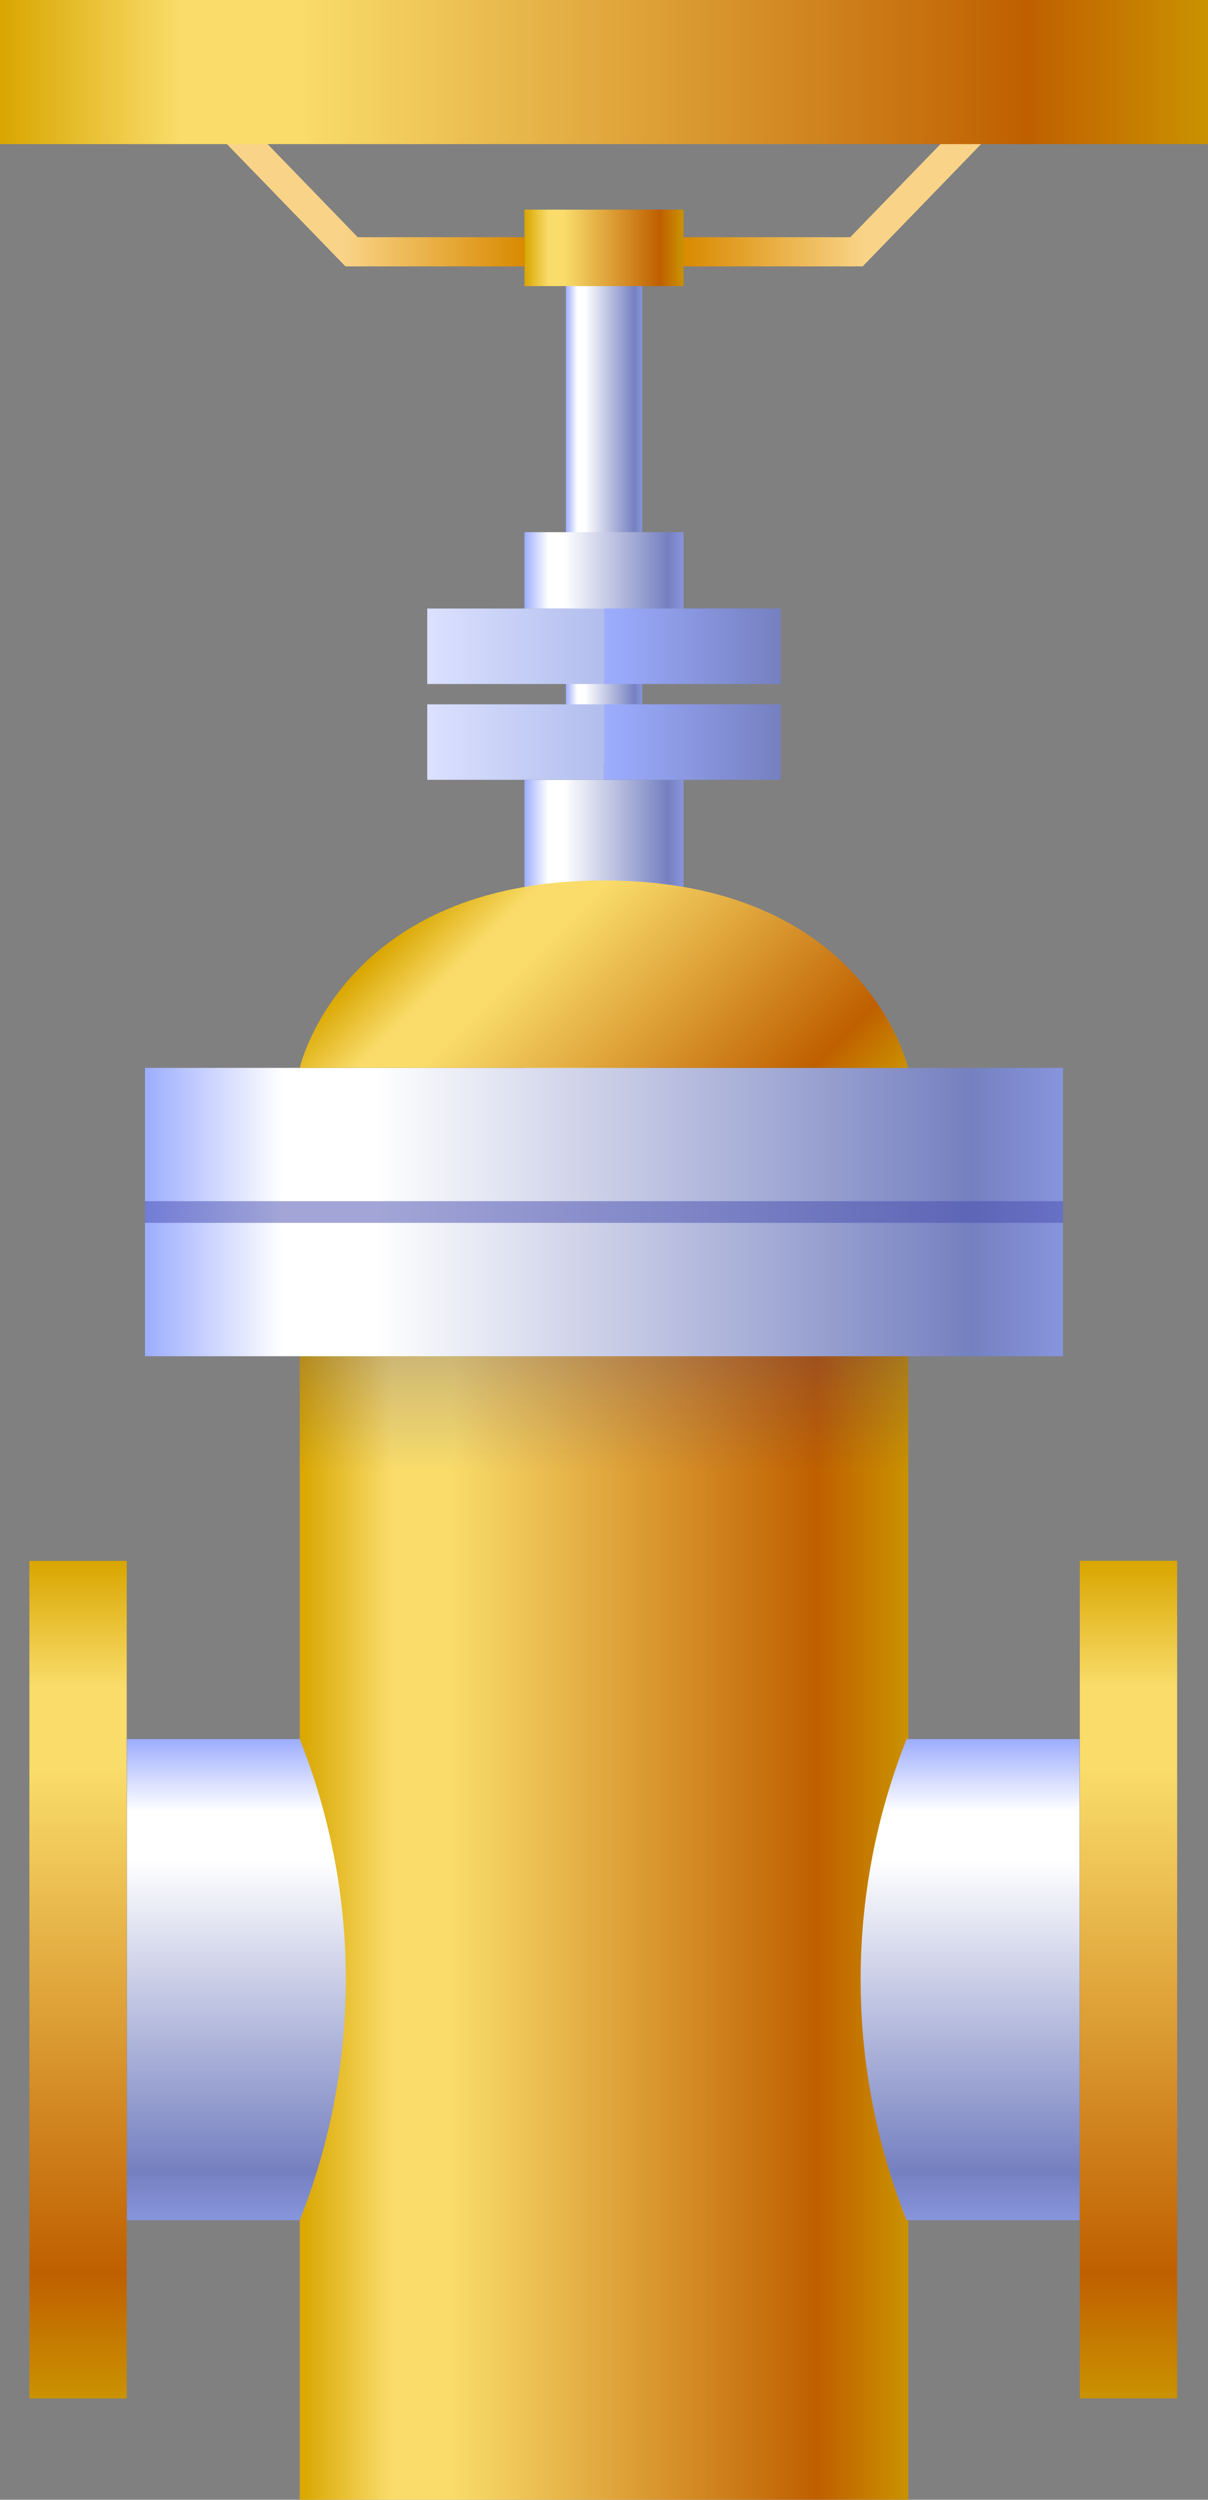 <svg xmlns="http://www.w3.org/2000/svg" xmlns:xlink="http://www.w3.org/1999/xlink" viewBox="0 0 123.73 256"><rect x="0" y="0" width="123.73" height="256" fill="#808080" stroke="none"/><defs><style>.cls-1{isolation:isolate;}.cls-2{fill:url(#未命名的渐变_4210);}.cls-3{opacity:0.3;fill:url(#未命名的渐变_464);}.cls-16,.cls-3{mix-blend-mode:multiply;}.cls-4{fill:url(#未命名的渐变_90);}.cls-5{fill:url(#未命名的渐变_90-2);}.cls-6{fill:url(#未命名的渐变_90-3);}.cls-7{fill:url(#未命名的渐变_4210-2);}.cls-8{fill:url(#未命名的渐变_90-4);}.cls-9{fill:url(#未命名的渐变_1001);}.cls-10{fill:url(#未命名的渐变_1001-2);}.cls-11{fill:url(#未命名的渐变_4210-3);}.cls-12{fill:url(#未命名的渐变_82);}.cls-13{fill:url(#未命名的渐变_100);}.cls-14{fill:url(#未命名的渐变_82-2);}.cls-15{fill:url(#未命名的渐变_100-2);}.cls-16{opacity:0.5;}.cls-17{fill:#464bad;}.cls-18{fill:url(#未命名的渐变_4211);}.cls-19{fill:url(#未命名的渐变_70);}.cls-20{fill:url(#未命名的渐变_70-2);}.cls-21{fill:url(#未命名的渐变_4211-2);}.cls-22{fill:url(#未命名的渐变_4211-3);}.cls-23{opacity:0.2;}.cls-24{fill:#fff;}</style><linearGradient id="未命名的渐变_4210" x1="30.7" y1="197.44" x2="93.03" y2="197.44" gradientUnits="userSpaceOnUse"><stop offset="0" stop-color="#d9a600"/><stop offset="0.15" stop-color="#f9dc6a"/><stop offset="0.25" stop-color="#f9dc6a"/><stop offset="0.85" stop-color="#bf5f00"/><stop offset="1" stop-color="#ca9200"/></linearGradient><linearGradient id="未命名的渐变_464" x1="61.87" y1="150.71" x2="61.87" y2="138.88" gradientUnits="userSpaceOnUse"><stop offset="0" stop-color="#060ea4" stop-opacity="0"/><stop offset="1" stop-color="#060ea4" stop-opacity="0.6"/></linearGradient><linearGradient id="未命名的渐变_90" x1="57.96" y1="50.94" x2="65.77" y2="50.94" gradientUnits="userSpaceOnUse"><stop offset="0" stop-color="#9dadff"/><stop offset="0.15" stop-color="#fff"/><stop offset="0.25" stop-color="#fff"/><stop offset="0.9" stop-color="#7580c0"/><stop offset="1" stop-color="#8795dc"/></linearGradient><linearGradient id="未命名的渐变_90-2" x1="53.72" y1="96.54" x2="70.01" y2="96.54" xlink:href="#未命名的渐变_90"/><linearGradient id="未命名的渐变_90-3" x1="53.72" y1="58.41" x2="70.01" y2="58.41" xlink:href="#未命名的渐变_90"/><linearGradient id="未命名的渐变_4210-2" x1="53.72" y1="25.38" x2="70.01" y2="25.38" xlink:href="#未命名的渐变_4210"/><linearGradient id="未命名的渐变_90-4" x1="14.85" y1="124.12" x2="108.88" y2="124.12" xlink:href="#未命名的渐变_90"/><linearGradient id="未命名的渐变_1001" x1="22.48" y1="19.59" x2="53.72" y2="19.59" gradientUnits="userSpaceOnUse"><stop offset="0.4" stop-color="#f9d488"/><stop offset="1" stop-color="#d98a00"/></linearGradient><linearGradient id="未命名的渐变_1001-2" x1="175.45" y1="19.59" x2="206.69" y2="19.59" gradientTransform="matrix(-1, 0, 0, 1, 276.7, 0)" xlink:href="#未命名的渐变_1001"/><linearGradient id="未命名的渐变_4210-3" x1="0" y1="7.38" x2="123.73" y2="7.38" xlink:href="#未命名的渐变_4210"/><linearGradient id="未命名的渐变_82" x1="43.76" y1="75.99" x2="61.87" y2="75.99" gradientUnits="userSpaceOnUse"><stop offset="0" stop-color="#dbe1ff"/><stop offset="1" stop-color="#b2bded"/></linearGradient><linearGradient id="未命名的渐变_100" x1="61.87" y1="75.99" x2="79.97" y2="75.99" gradientUnits="userSpaceOnUse"><stop offset="0" stop-color="#9dadff"/><stop offset="1" stop-color="#7580c0"/></linearGradient><linearGradient id="未命名的渐变_82-2" x1="43.76" y1="66.19" x2="61.87" y2="66.19" xlink:href="#未命名的渐变_82"/><linearGradient id="未命名的渐变_100-2" x1="61.87" y1="66.19" x2="79.97" y2="66.19" xlink:href="#未命名的渐变_100"/><linearGradient id="未命名的渐变_4211" x1="8" y1="245.62" x2="8" y2="159.85" gradientUnits="userSpaceOnUse"><stop offset="0" stop-color="#ca9200"/><stop offset="0.15" stop-color="#bf5f00"/><stop offset="0.75" stop-color="#f9dc6a"/><stop offset="0.85" stop-color="#f9dc6a"/><stop offset="1" stop-color="#d9a600"/></linearGradient><linearGradient id="未命名的渐变_70" x1="24.2" y1="227.37" x2="24.2" y2="178.1" gradientUnits="userSpaceOnUse"><stop offset="0" stop-color="#8795dc"/><stop offset="0.1" stop-color="#7580c0"/><stop offset="0.75" stop-color="#fff"/><stop offset="0.85" stop-color="#fff"/><stop offset="1" stop-color="#9dadff"/></linearGradient><linearGradient id="未命名的渐变_70-2" x1="233.58" y1="227.37" x2="233.58" y2="178.1" gradientTransform="matrix(-1, 0, 0, 1, 332.94, 0)" xlink:href="#未命名的渐变_70"/><linearGradient id="未命名的渐变_4211-2" x1="243.21" y1="245.62" x2="243.21" y2="159.85" gradientTransform="matrix(1, 0, 0, -1, -127.63, 405.46)" xlink:href="#未命名的渐变_4211"/><linearGradient id="未命名的渐变_4211-3" x1="78.47" y1="123.91" x2="45.26" y2="90.7" xlink:href="#未命名的渐变_4211"/></defs><title>电动阀（黄）</title><g class="cls-1"><g id="图层_2" data-name="图层 2"><g id="废气处理"><g id="电动阀_黄_" data-name="电动阀（黄）"><rect class="cls-2" x="30.7" y="138.88" width="62.33" height="117.12"/><rect class="cls-3" x="30.7" y="138.88" width="62.33" height="11.83"/><rect class="cls-4" x="57.96" y="23.77" width="7.82" height="54.33"/><rect class="cls-5" x="53.72" y="79.86" width="16.29" height="33.36"/><rect class="cls-6" x="53.72" y="54.5" width="16.29" height="7.83"/><rect class="cls-7" x="53.72" y="21.47" width="16.29" height="7.83"/><rect class="cls-8" x="14.85" y="109.36" width="94.03" height="29.53"/><polygon class="cls-9" points="53.72 27.28 35.38 27.28 22.48 13.97 24.63 11.89 36.64 24.29 53.72 24.29 53.72 27.28"/><polygon class="cls-10" points="70.01 27.28 88.36 27.28 101.25 13.97 99.11 11.89 87.09 24.29 70.01 24.29 70.01 27.28"/><rect class="cls-11" width="123.73" height="14.76"/><rect class="cls-12" x="43.76" y="72.13" width="18.1" height="7.73"/><rect class="cls-13" x="61.87" y="72.13" width="18.1" height="7.73"/><rect class="cls-14" x="43.76" y="62.32" width="18.1" height="7.73"/><rect class="cls-15" x="61.87" y="62.32" width="18.1" height="7.73"/><g class="cls-16"><rect class="cls-17" x="14.85" y="123.01" width="94.03" height="2.22"/></g><rect class="cls-18" x="3.01" y="159.85" width="9.97" height="85.77"/><path class="cls-19" d="M30.7,227.37H13V178.1H30.7a66.68,66.68,0,0,1,0,49.27Z"/><path class="cls-20" d="M92.86,227.37h17.72V178.1H92.86a66.78,66.78,0,0,0,0,49.27Z"/><rect class="cls-21" x="110.6" y="159.85" width="9.97" height="85.77" transform="translate(231.17 405.46) rotate(-180)"/><path class="cls-22" d="M93,109.36S88.69,90.17,61.86,90.17,30.7,109.36,30.7,109.36Z"/>
</g></g></g></g></svg>